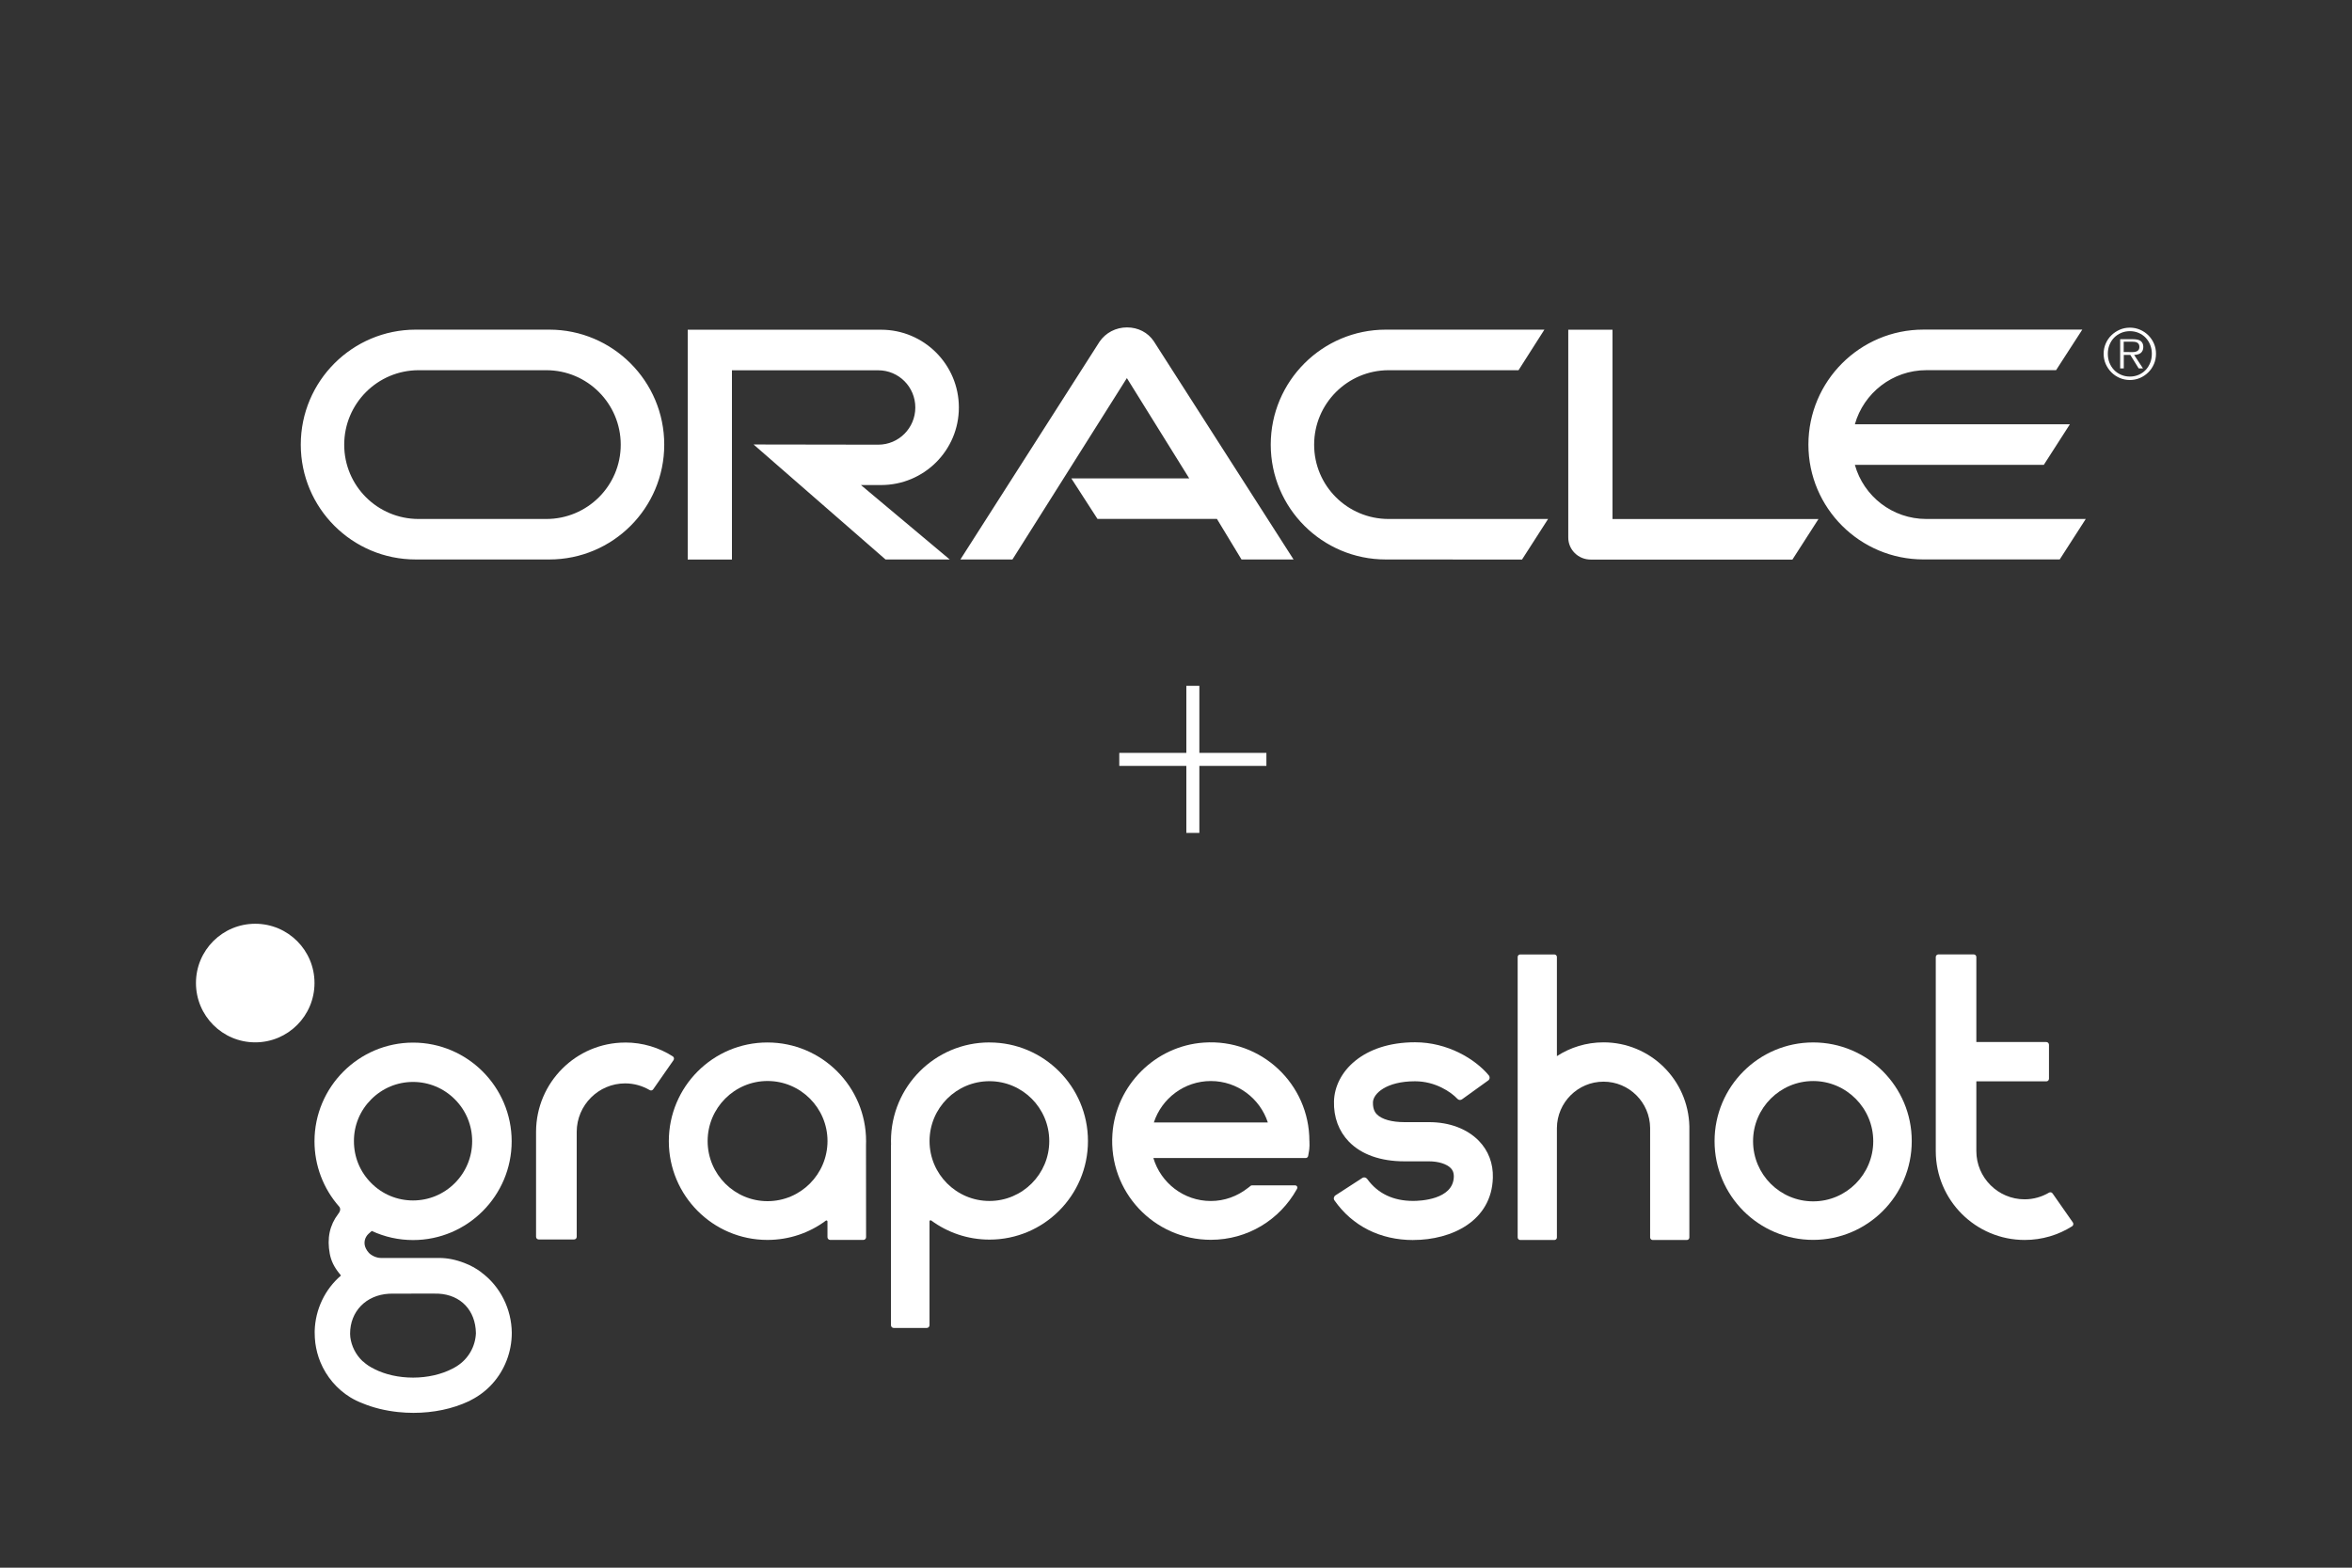 <?xml version="1.0" encoding="UTF-8"?> <svg xmlns="http://www.w3.org/2000/svg" id="Layer_1" width="600" height="400" viewBox="0 0 600 400"><rect x="0" y="0" width="600" height="400" fill="#333333" stroke="none"/><defs><style>.cls-1{fill:#fff;}</style></defs><path class="cls-1" d="m273.3,122.07h30.08l-15.91-25.6-29.19,46.28h-13.28l35.52-55.6c1.55-2.24,4.12-3.61,6.98-3.61s5.34,1.31,6.83,3.52l35.66,55.69h-13.28l-6.27-10.35h-30.47l-6.67-10.33h0Zm138.05,10.35v-48.29h-11.28v53.03c0,1.46.56,2.86,1.64,3.94s2.53,1.68,4.12,1.68h51.42l6.65-10.35h-52.55Zm-186.58-8.66c10.95,0,19.84-8.84,19.84-19.79s-8.89-19.84-19.84-19.84h-49.33v58.64h11.28v-48.29h37.32c5.25,0,9.46,4.26,9.46,9.49s-4.21,9.49-9.46,9.49l-31.8-.05,33.66,29.34h16.38l-22.65-18.99h5.14Zm-118.72,18.99c-16.18,0-29.32-13.1-29.32-29.3s13.14-29.34,29.32-29.34h34.08c16.18,0,29.32,13.16,29.32,29.34s-13.12,29.3-29.32,29.3h-34.08Zm33.31-10.33c10.48,0,18.99-8.47,18.99-18.95s-8.49-19.01-18.99-19.01h-32.56c-10.48,0-18.99,8.51-18.99,19.01s8.49,18.95,18.99,18.95h32.56Zm214.15,10.33c-16.18,0-29.34-13.1-29.34-29.3s13.16-29.34,29.34-29.34h40.47l-6.6,10.35h-33.13c-10.48,0-19.01,8.51-19.01,19.01s8.51,18.95,19.01,18.95h40.67l-6.65,10.35-34.77-.02h0Zm137.91-10.33c-8.66,0-16-5.79-18.24-13.81h48.2l6.65-10.35h-54.85c2.24-7.96,9.58-13.81,18.24-13.81h33.09l6.69-10.35h-40.53c-16.2,0-29.34,13.16-29.34,29.34s13.16,29.3,29.34,29.3h34.77l6.65-10.33h-40.67v.02Z"></path><path class="cls-1" d="m543.34,96.96c-.93,0-1.8-.18-2.61-.53-.81-.35-1.52-.83-2.12-1.44s-1.08-1.31-1.44-2.12c-.35-.81-.53-1.68-.53-2.61s.18-1.78.53-2.59c.35-.81.83-1.52,1.44-2.11.61-.6,1.31-1.07,2.12-1.43.81-.35,1.68-.53,2.61-.53s1.78.18,2.59.53c.81.35,1.52.83,2.12,1.43.6.6,1.08,1.3,1.43,2.11.35.81.52,1.67.52,2.59s-.17,1.8-.52,2.61c-.35.81-.82,1.52-1.43,2.12-.61.61-1.31,1.08-2.12,1.44-.81.35-1.68.53-2.59.53Zm0-.88c.81,0,1.56-.15,2.25-.45.69-.3,1.28-.71,1.77-1.23s.88-1.14,1.16-1.84c.28-.7.42-1.47.42-2.29s-.14-1.57-.42-2.27c-.28-.7-.67-1.32-1.16-1.83s-1.08-.92-1.77-1.22-1.44-.45-2.25-.45-1.56.15-2.25.45c-.69.3-1.29.71-1.79,1.22s-.89,1.13-1.17,1.83c-.28.7-.42,1.46-.42,2.27s.14,1.59.42,2.29c.28.7.67,1.32,1.17,1.84s1.1.93,1.79,1.23c.69.3,1.44.45,2.25.45Zm3.33-2.08h-1.09l-2.13-3.44h-1.67v3.44h-.92v-7.45h3.26c.99,0,1.68.18,2.06.53.39.35.58.83.58,1.44,0,.36-.06.68-.18.93-.12.26-.28.47-.49.63-.21.16-.46.28-.75.35-.29.08-.6.12-.92.13l2.26,3.44Zm-3.51-4.16h.84c.31,0,.59-.04.85-.11.27-.07.48-.2.65-.39s.26-.47.26-.85c0-.29-.06-.53-.17-.7-.11-.17-.26-.3-.43-.39-.17-.09-.38-.15-.6-.18-.22-.03-.45-.04-.67-.04h-2.13v2.64h1.39Z"></path><path class="cls-1" d="m360.51,316.4c-8.43,0-15.51-3.58-20.09-10.12-.3-.42-.16-1,.26-1.28l6.85-4.44c.42-.28.95-.14,1.25.26,2.69,3.72,6.64,5.6,11.73,5.6,1.7,0,10.19-.3,10.36-6.15.02-1.21-.39-1.81-.77-2.21-1.04-1.07-3.16-1.74-5.55-1.74h-6.25c-6.11,0-11.01-1.74-14.19-5.02-2.6-2.69-3.92-6.25-3.81-10.31.21-7.48,7.38-15.05,20.69-15.05,8.27,0,15.33,4.25,18.81,8.45.33.42.26,1.02-.19,1.32l-6.64,4.78c-.37.26-.88.23-1.18-.12-1.65-1.76-5.64-4.48-10.82-4.48-7.29,0-10.66,3.13-10.73,5.36-.05,2,.74,2.81,1,3.07,1.23,1.28,3.81,2,7.06,2h6.25c5.2,0,9.71,1.7,12.7,4.76,2.44,2.51,3.69,5.78,3.58,9.43-.3,10.98-10.43,15.88-20.32,15.88"></path><path class="cls-1" d="m94.7,280.5c2.86-2.86,6.64-4.44,10.66-4.44s7.83,1.58,10.68,4.44,4.41,6.64,4.41,10.68-1.58,7.83-4.41,10.68c-2.86,2.86-6.64,4.44-10.68,4.44s-7.83-1.58-10.66-4.44c-2.86-2.86-4.41-6.64-4.41-10.68-.02-4.04,1.56-7.83,4.41-10.68m-2.18,66.81l-.07-.05c-1.7-1.63-2.79-3.78-3.09-6.11-.02-.3-.05-.58-.05-.86,0-5.67,4.06-9.85,9.89-10.19.3-.02.53-.02.77-.02l10.17-.02c.56,0,1.65,0,1.7.02,5.71.3,9.47,4.25,9.57,10.08-.14,3.41-1.93,6.55-4.81,8.38l-.07.05c-.39.26-.77.44-1.11.63-2.81,1.46-6.36,2.28-10.03,2.28s-7.08-.77-9.87-2.18l-.02-.02c-1.04-.49-2-1.11-2.83-1.88-.07-.02-.09-.05-.14-.09m30.26-22.71c-1.35-1-2.79-1.79-4.32-2.37-2.23-.86-4.34-1.28-6.43-1.28h-14.86c-1.21-.02-2.02-.49-2.58-.88-.72-.49-1.23-1.37-1.44-1.97-.39-1.14-.09-2.41.84-3.3l.84-.74c3.32,1.53,6.87,2.32,10.54,2.32,13.86,0,25.15-11.31,25.15-25.19s-11.29-25.19-25.15-25.19-25.15,11.31-25.15,25.19c0,6.13,2.23,12.03,6.27,16.63t.05.05l.02.02c.23.3.28.74.12,1.14-.09.23-.23.46-.42.7-2.18,2.88-2.88,6.2-2.14,10.15.33,1.76,1.09,3.37,2.44,5.02l.42.53c-4.11,3.51-6.55,8.66-6.71,14.12v.42c0,.88.05,1.79.16,2.69.23,1.67.65,3.3,1.28,4.83,1.53,3.74,4.25,6.94,7.66,9.03,1,.6,2.04,1.11,3.11,1.51,2.74,1.14,5.78,1.88,9.03,2.23,1.35.14,2.67.21,3.95.21,5.11,0,9.98-1.02,14.09-2.95.05-.02.09-.05.16-.07l.21-.12c.09-.05.21-.09.3-.16,4.13-2.11,7.34-5.69,9.03-10.1.86-2.23,1.3-4.6,1.3-7.01-.05-6.06-2.93-11.87-7.78-15.44"></path><path class="cls-1" d="m462.54,265.98c-13.89,0-25.15,11.29-25.15,25.19s11.26,25.19,25.15,25.19,25.15-11.29,25.15-25.19c.02-13.91-11.24-25.19-25.15-25.19m0,9.85c8.45,0,15.33,6.9,15.33,15.35s-6.87,15.35-15.33,15.35-15.33-6.87-15.33-15.35,6.9-15.35,15.33-15.35"></path><path class="cls-1" d="m195.8,306.48c-8.43,0-15.28-6.87-15.28-15.33s6.85-15.33,15.28-15.33,15.3,6.87,15.3,15.33c-.02,8.48-6.87,15.33-15.3,15.33m25.12-14.37c0-.3.02-.63.02-.93,0-13.91-11.26-25.19-25.17-25.19s-25.15,11.29-25.15,25.19,11.26,25.19,25.15,25.19c5.57,0,10.73-1.81,14.88-4.9h0l.02-.02s.09-.05.14-.05c.16,0,.28.12.28.28v3.99c0,.37.3.7.7.7h8.45c.37,0,.7-.3.7-.7,0,0-.02-23.52-.02-23.57"></path><path class="cls-1" d="m252.41,306.43c-8.43,0-15.28-6.85-15.28-15.28s6.85-15.28,15.28-15.28,15.26,6.85,15.26,15.28-6.85,15.28-15.26,15.28m0-40.45c-13.89,0-25.12,11.26-25.12,25.15,0,.3.02.63.02.93,0,.05-.02.09-.02.14v45.93c0,.37.3.7.7.7h8.43c.37,0,.7-.3.7-.7v-26.49h0c0-.16.12-.28.28-.28.05,0,.09,0,.14.05h.02c4.16,3.07,9.31,4.88,14.86,4.88,13.86,0,25.12-11.26,25.12-25.15,0-13.89-11.26-25.15-25.12-25.15"></path><path class="cls-1" d="m430.96,287.39c-.28-11.89-9.96-21.43-21.9-21.43-4.39,0-8.48,1.3-11.89,3.51v-25.29c0-.35-.3-.65-.65-.65h-8.71c-.37,0-.65.3-.65.65v43.72h0v27.84c0,.35.3.65.65.65h8.71c.37,0,.65-.3.65-.65v-27.93c.05-6.52,5.36-11.82,11.89-11.82s11.84,5.29,11.89,11.82v27.93c0,.35.3.65.65.65h8.71c.37,0,.65-.3.65-.65v-28.28s0-.05,0-.07"></path><path class="cls-1" d="m159.51,266.01c-12.54,0-22.71,10.17-22.76,22.73v26.84c0,.37.3.67.67.67h9.03c.37,0,.67-.3.67-.67v-26.8c.02-6.8,5.55-12.35,12.35-12.35,2.28,0,4.41.63,6.25,1.7.3.19.7.12.91-.19l5.18-7.43c.23-.33.14-.77-.19-.98-3.48-2.23-7.66-3.53-12.12-3.53"></path><path class="cls-1" d="m528.79,311.91l-5.18-7.41c-.21-.3-.6-.37-.91-.19-1.83,1.07-3.95,1.7-6.22,1.7-6.78,0-12.31-5.53-12.31-12.31v-17.79h17.86c.37,0,.67-.3.67-.67v-8.66c0-.37-.3-.7-.67-.7h-17.86v-21.69c0-.37-.3-.67-.67-.67h-9.01c-.37,0-.67.3-.67.67v49.53c.02,12.52,10.17,22.66,22.69,22.66,4.46,0,8.61-1.28,12.12-3.51.3-.21.37-.65.16-.98"></path><path class="cls-1" d="m294.35,286.4c2-6.13,7.76-10.57,14.54-10.57s12.54,4.44,14.54,10.57h-29.07Zm39.68,4.74c0-14.51-12.24-26.15-26.94-25.12-12.4.86-22.45,10.91-23.31,23.34-1.02,14.72,10.61,26.98,25.1,26.98,9.43,0,17.58-5.13,21.9-12.84h0c.05-.07.09-.14.12-.21.09-.19.09-.39-.02-.56-.09-.16-.28-.28-.49-.28h-11.01c-.14,0-.28.05-.37.14-.23.21-.49.39-.77.6h0c-2.6,2.02-5.83,3.25-9.36,3.25-6.92,0-12.77-4.64-14.65-10.96h38.85c.3,0,.56-.21.63-.51.19-1.02.33-1.74.33-2.44,0-.09.02-.16.02-.16-.02-.39-.02-.81-.02-1.23"></path><path class="cls-1" d="m80.23,250.82c0,8.36-6.76,15.14-15.12,15.14s-15.12-6.78-15.12-15.14,6.76-15.12,15.12-15.12c8.36,0,15.12,6.76,15.12,15.12"></path><polygon class="cls-1" points="323.06 192.1 305.96 192.1 305.96 174.99 302.64 174.99 302.64 192.1 285.53 192.1 285.53 195.42 302.64 195.42 302.64 212.52 305.96 212.52 305.96 195.42 323.06 195.42 323.06 192.1"></polygon></svg> 